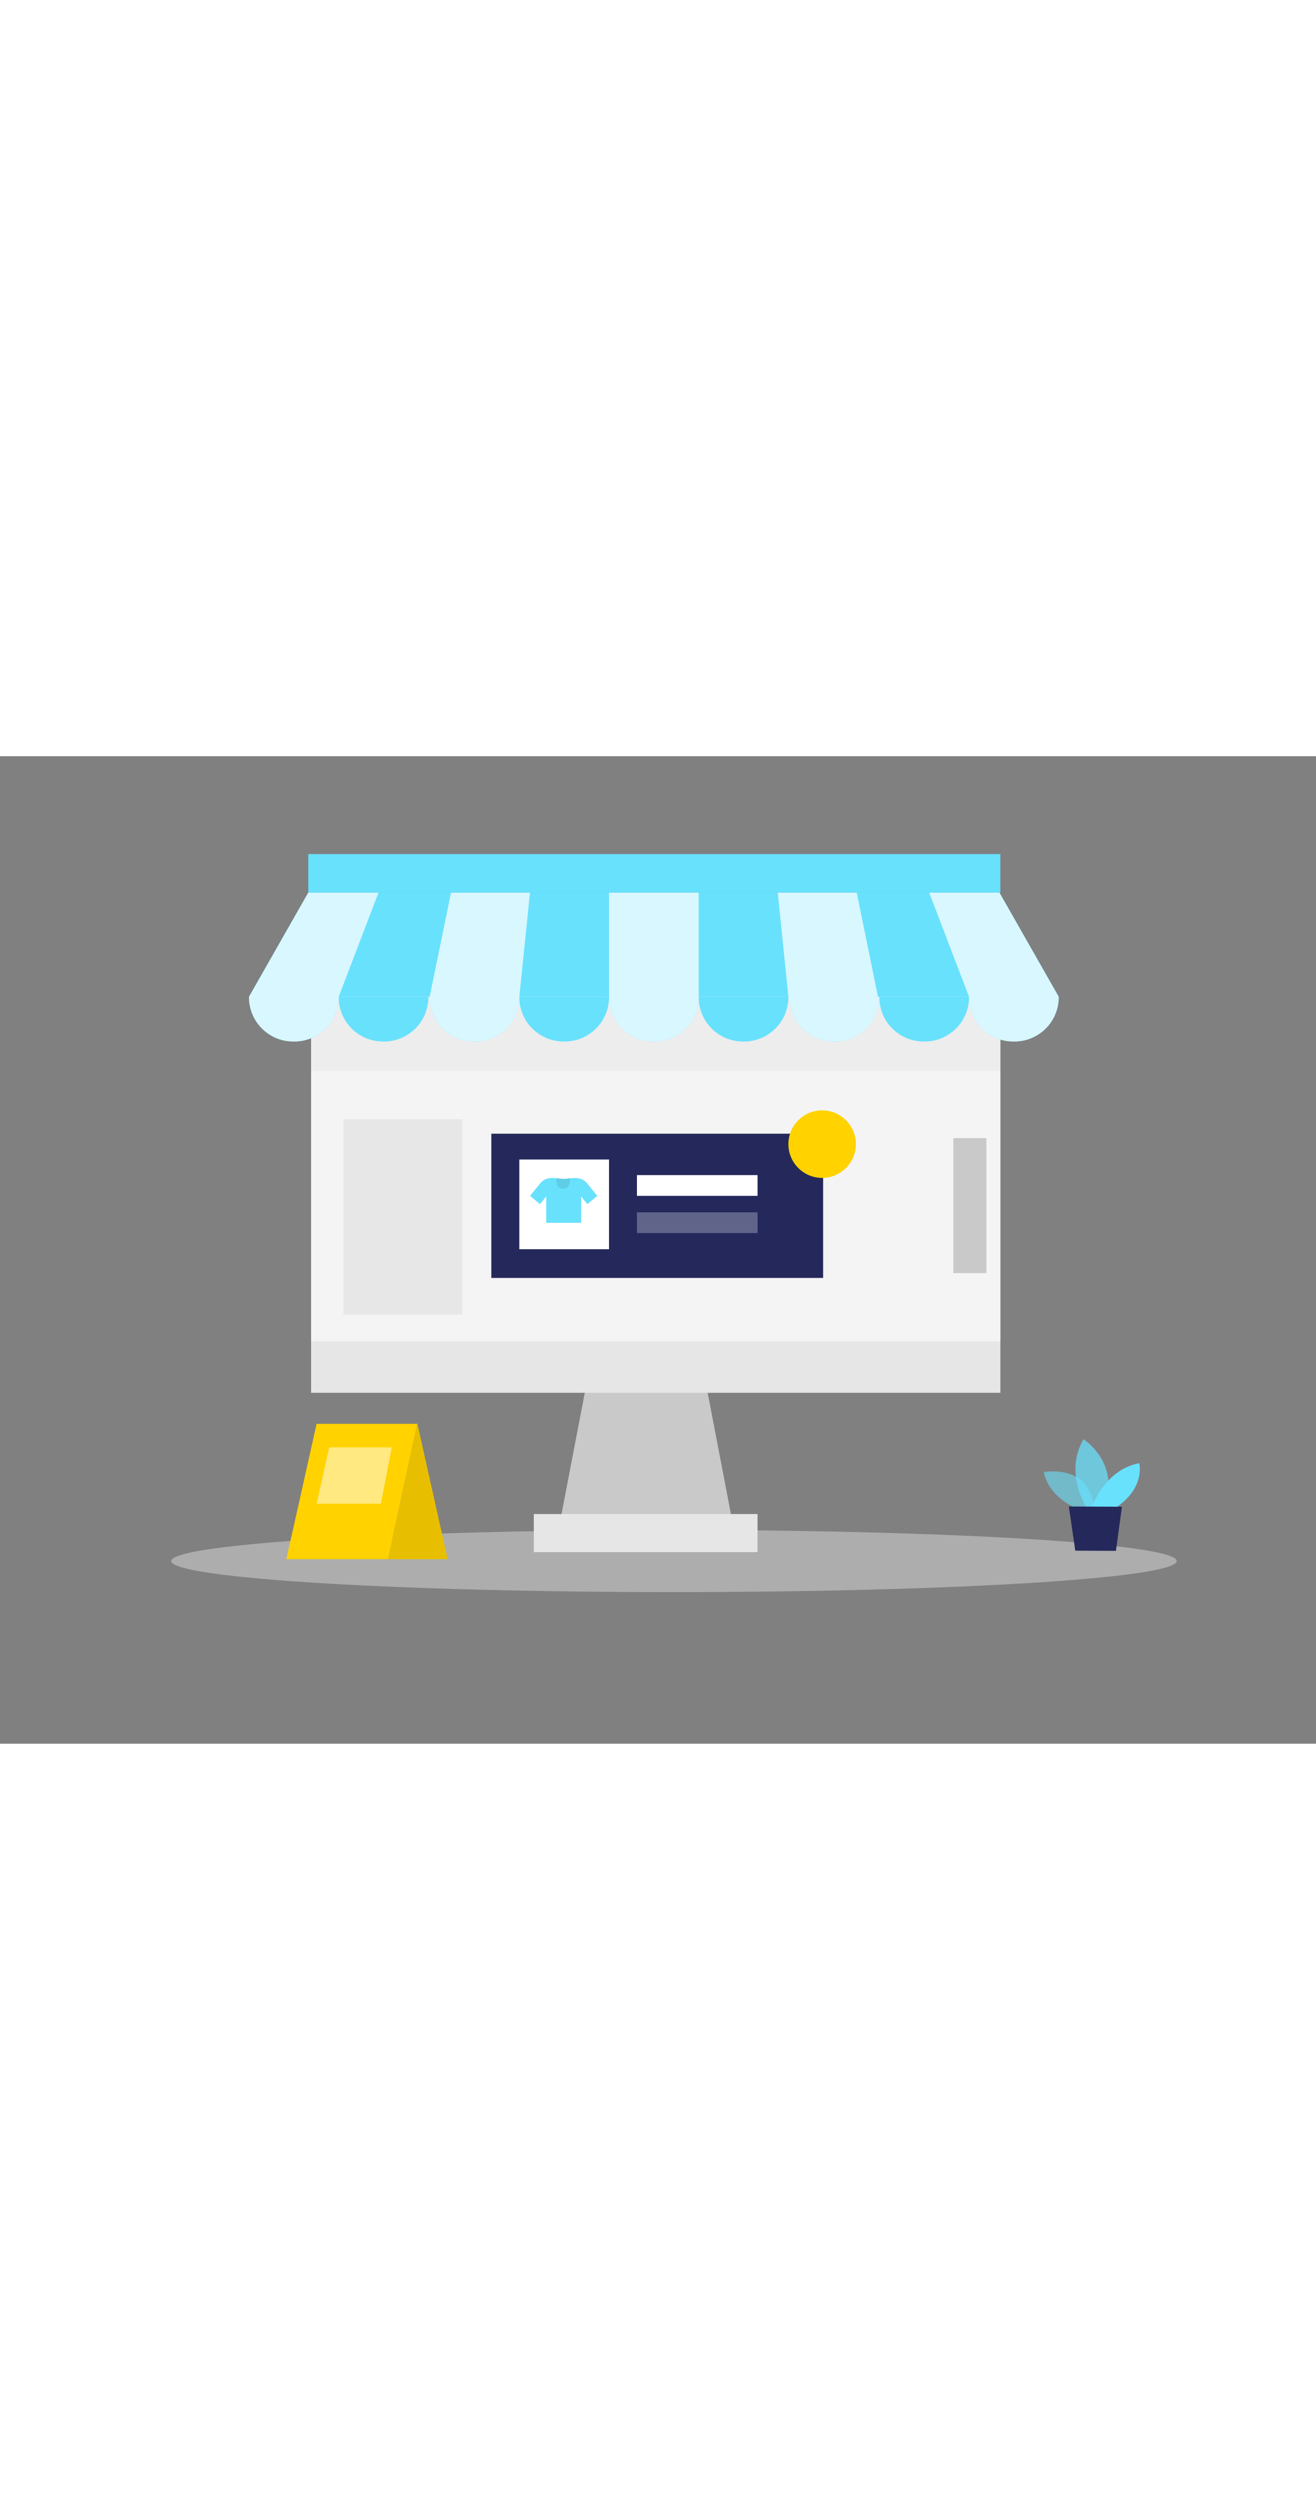 <svg id="Layer_1" data-name="Layer 1" xmlns="http://www.w3.org/2000/svg" viewBox="0 0 400 300" data-imageid="online-store-two-color" imageName="Online store" class="illustrations_image" style="width: 158px;"><rect x="0" y="0" width="400" height="300" fill="#808080" stroke="none"/><ellipse cx="204.86" cy="244.51" rx="152.81" ry="9.44" fill="#e6e6e6" opacity="0.45"/><path d="M329,229.15s-9.67-2.64-11.78-11.65c0,0,15-3,15.42,12.44Z" fill="#68e1fd" opacity="0.58" class="target-color"/><path d="M330.15,228.19s-6.76-10.69-.81-20.68c0,0,11.4,7.24,6.33,20.7Z" fill="#68e1fd" opacity="0.73" class="target-color"/><path d="M331.89,228.2s3.57-11.29,14.37-13.42c0,0,2,7.32-7,13.45Z" fill="#68e1fd" class="target-color"/><polygon points="324.88 227.94 326.83 241.36 339.19 241.41 341.01 228.01 324.88 227.94" fill="#24285b"/><polygon points="180.59 178.56 169.59 235.9 223.25 235.9 212.25 178.56 180.59 178.56" fill="#c9c9c9"/><rect x="162.25" y="230.23" width="68" height="11.57" fill="#e6e6e6"/><rect x="94.56" y="57.06" width="209.5" height="136.34" fill="#e6e6e6"/><rect x="94.56" y="57.06" width="209.5" height="120.67" fill="#fff" opacity="0.56"/><circle cx="110.65" cy="56.57" r="4.41" fill="#24285b"/><circle cx="123.76" cy="56.57" r="4.41" fill="#68e1fd" class="target-color"/><circle cx="136.11" cy="56.57" r="4.41" fill="#ffd200"/><polygon points="87.04 243.94 96.23 202.83 126.87 202.83 117.94 243.94 87.04 243.94" fill="#ffd200"/><polygon points="126.87 202.83 136.06 243.94 117.94 243.94 126.87 202.83" fill="#ffd200"/><polygon points="126.87 202.83 136.06 243.94 117.94 243.94 126.87 202.83" opacity="0.09"/><polygon points="94.56 82.58 94.56 95.65 304.06 95.65 304.06 71.85 215.72 57.91 117.94 69.42 102.94 72.42 94.7 81.31 94.56 82.58" opacity="0.03"/><polygon points="100.06 209.98 96.23 227.09 115.77 227.09 119.08 209.98 100.06 209.98" fill="#fff" opacity="0.5"/><polygon points="303.77 41.44 199.18 41.44 198.3 41.44 93.71 41.44 75.68 73.09 198.3 73.09 199.18 73.09 321.8 73.09 303.77 41.44" fill="#68e1fd" class="target-color"/><path d="M102.94,73.1H130.2a0,0,0,0,1,0,0v.11a13.46,13.46,0,0,1-13.46,13.46h-.34a13.46,13.46,0,0,1-13.46-13.46V73.1A0,0,0,0,1,102.94,73.1Z" fill="#68e1fd" class="target-color"/><path d="M157.85,73.1h27.26a0,0,0,0,1,0,0v.11a13.46,13.46,0,0,1-13.46,13.46h-.34a13.46,13.46,0,0,1-13.46-13.46V73.1A0,0,0,0,1,157.85,73.1Z" fill="#68e1fd" class="target-color"/><path d="M212.37,73.1h27.26a0,0,0,0,1,0,0v.11a13.46,13.46,0,0,1-13.46,13.46h-.34a13.46,13.46,0,0,1-13.46-13.46V73.1A0,0,0,0,1,212.37,73.1Z" fill="#68e1fd" class="target-color"/><path d="M267.28,73.1h27.26a0,0,0,0,1,0,0v.11a13.46,13.46,0,0,1-13.46,13.46h-.34a13.46,13.46,0,0,1-13.46-13.46V73.1A0,0,0,0,1,267.28,73.1Z" fill="#68e1fd" class="target-color"/><path d="M185.11,73.1v.11a13.46,13.46,0,0,0,13.46,13.46h.34a13.46,13.46,0,0,0,13.46-13.46V41.44H185.11Z" fill="#68e1fd" class="target-color"/><path d="M130.59,73.1v.11a13.46,13.46,0,0,0,13.46,13.46h.34a13.46,13.46,0,0,0,13.46-13.46V73.1l3.24-31.66h-24Z" fill="#68e1fd" class="target-color"/><path d="M75.68,73.1v.11A13.46,13.46,0,0,0,89.14,86.67h.34a13.46,13.46,0,0,0,13.46-13.46V73.1l12.11-31.66H93.71Z" fill="#68e1fd" class="target-color"/><path d="M260.4,41.44h-24l3.23,31.66H240v.11a13.46,13.46,0,0,0,13.46,13.46h.34a13.46,13.46,0,0,0,13.46-13.46V73.1h-.39Z" fill="#68e1fd" class="target-color"/><path d="M303.77,41.44H282.43L294.54,73.1v.11A13.46,13.46,0,0,0,308,86.67h.34A13.46,13.46,0,0,0,321.8,73.21V73.1Z" fill="#68e1fd" class="target-color"/><g opacity="0.75"><path d="M185.11,73.1v.11a13.46,13.46,0,0,0,13.46,13.46h.34a13.46,13.46,0,0,0,13.46-13.46V41.44H185.11Z" fill="#fff"/><path d="M130.59,73.1v.11a13.46,13.46,0,0,0,13.46,13.46h.34a13.46,13.46,0,0,0,13.46-13.46V73.1l3.24-31.66h-24Z" fill="#fff"/><path d="M75.68,73.1v.11A13.46,13.46,0,0,0,89.14,86.67h.34a13.46,13.46,0,0,0,13.46-13.46V73.1l12.11-31.66H93.71Z" fill="#fff"/><path d="M260.4,41.44h-24l3.23,31.66H240v.11a13.46,13.46,0,0,0,13.46,13.46h.34a13.46,13.46,0,0,0,13.46-13.46V73.1h-.39Z" fill="#fff"/><path d="M303.77,41.44H282.43L294.54,73.1v.11A13.46,13.46,0,0,0,308,86.67h.34A13.46,13.46,0,0,0,321.8,73.21V73.1Z" fill="#fff"/></g><rect x="93.71" y="29.73" width="210.35" height="11.71" fill="#68e1fd" class="target-color"/><rect x="149.34" y="114.68" width="100.85" height="43.82" fill="#24285b"/><rect x="157.85" y="122.52" width="27.26" height="27.26" fill="#fff"/><path d="M175.46,128.18a12.32,12.32,0,0,0-2.88.13,8.13,8.13,0,0,1-2.51,0,12.23,12.23,0,0,0-2.87-.13,4.25,4.25,0,0,0-3,1.58l-3.08,3.8,3,2.53,1.9-2.34v8h10.62v-8l1.9,2.34,3-2.53-3.08-3.8A4.27,4.27,0,0,0,175.46,128.18Z" fill="#68e1fd" class="target-color"/><path d="M169.19,128.2s-.58,3.24,1.95,3.21,2.05-3.18,2.05-3.18A15.63,15.63,0,0,1,169.19,128.2Z" opacity="0.09"/><circle cx="249.89" cy="117.85" r="10.26" fill="#ffd200"/><rect x="193.6" y="127.26" width="36.66" height="6.3" fill="#fff"/><rect x="193.6" y="138.57" width="36.66" height="6.3" fill="#fff" opacity="0.28"/><rect x="104.4" y="110.3" width="36.11" height="59.4" fill="#c9c9c9" opacity="0.3"/><rect x="289.77" y="116.02" width="10.04" height="41.02" fill="#c9c9c9"/></svg>